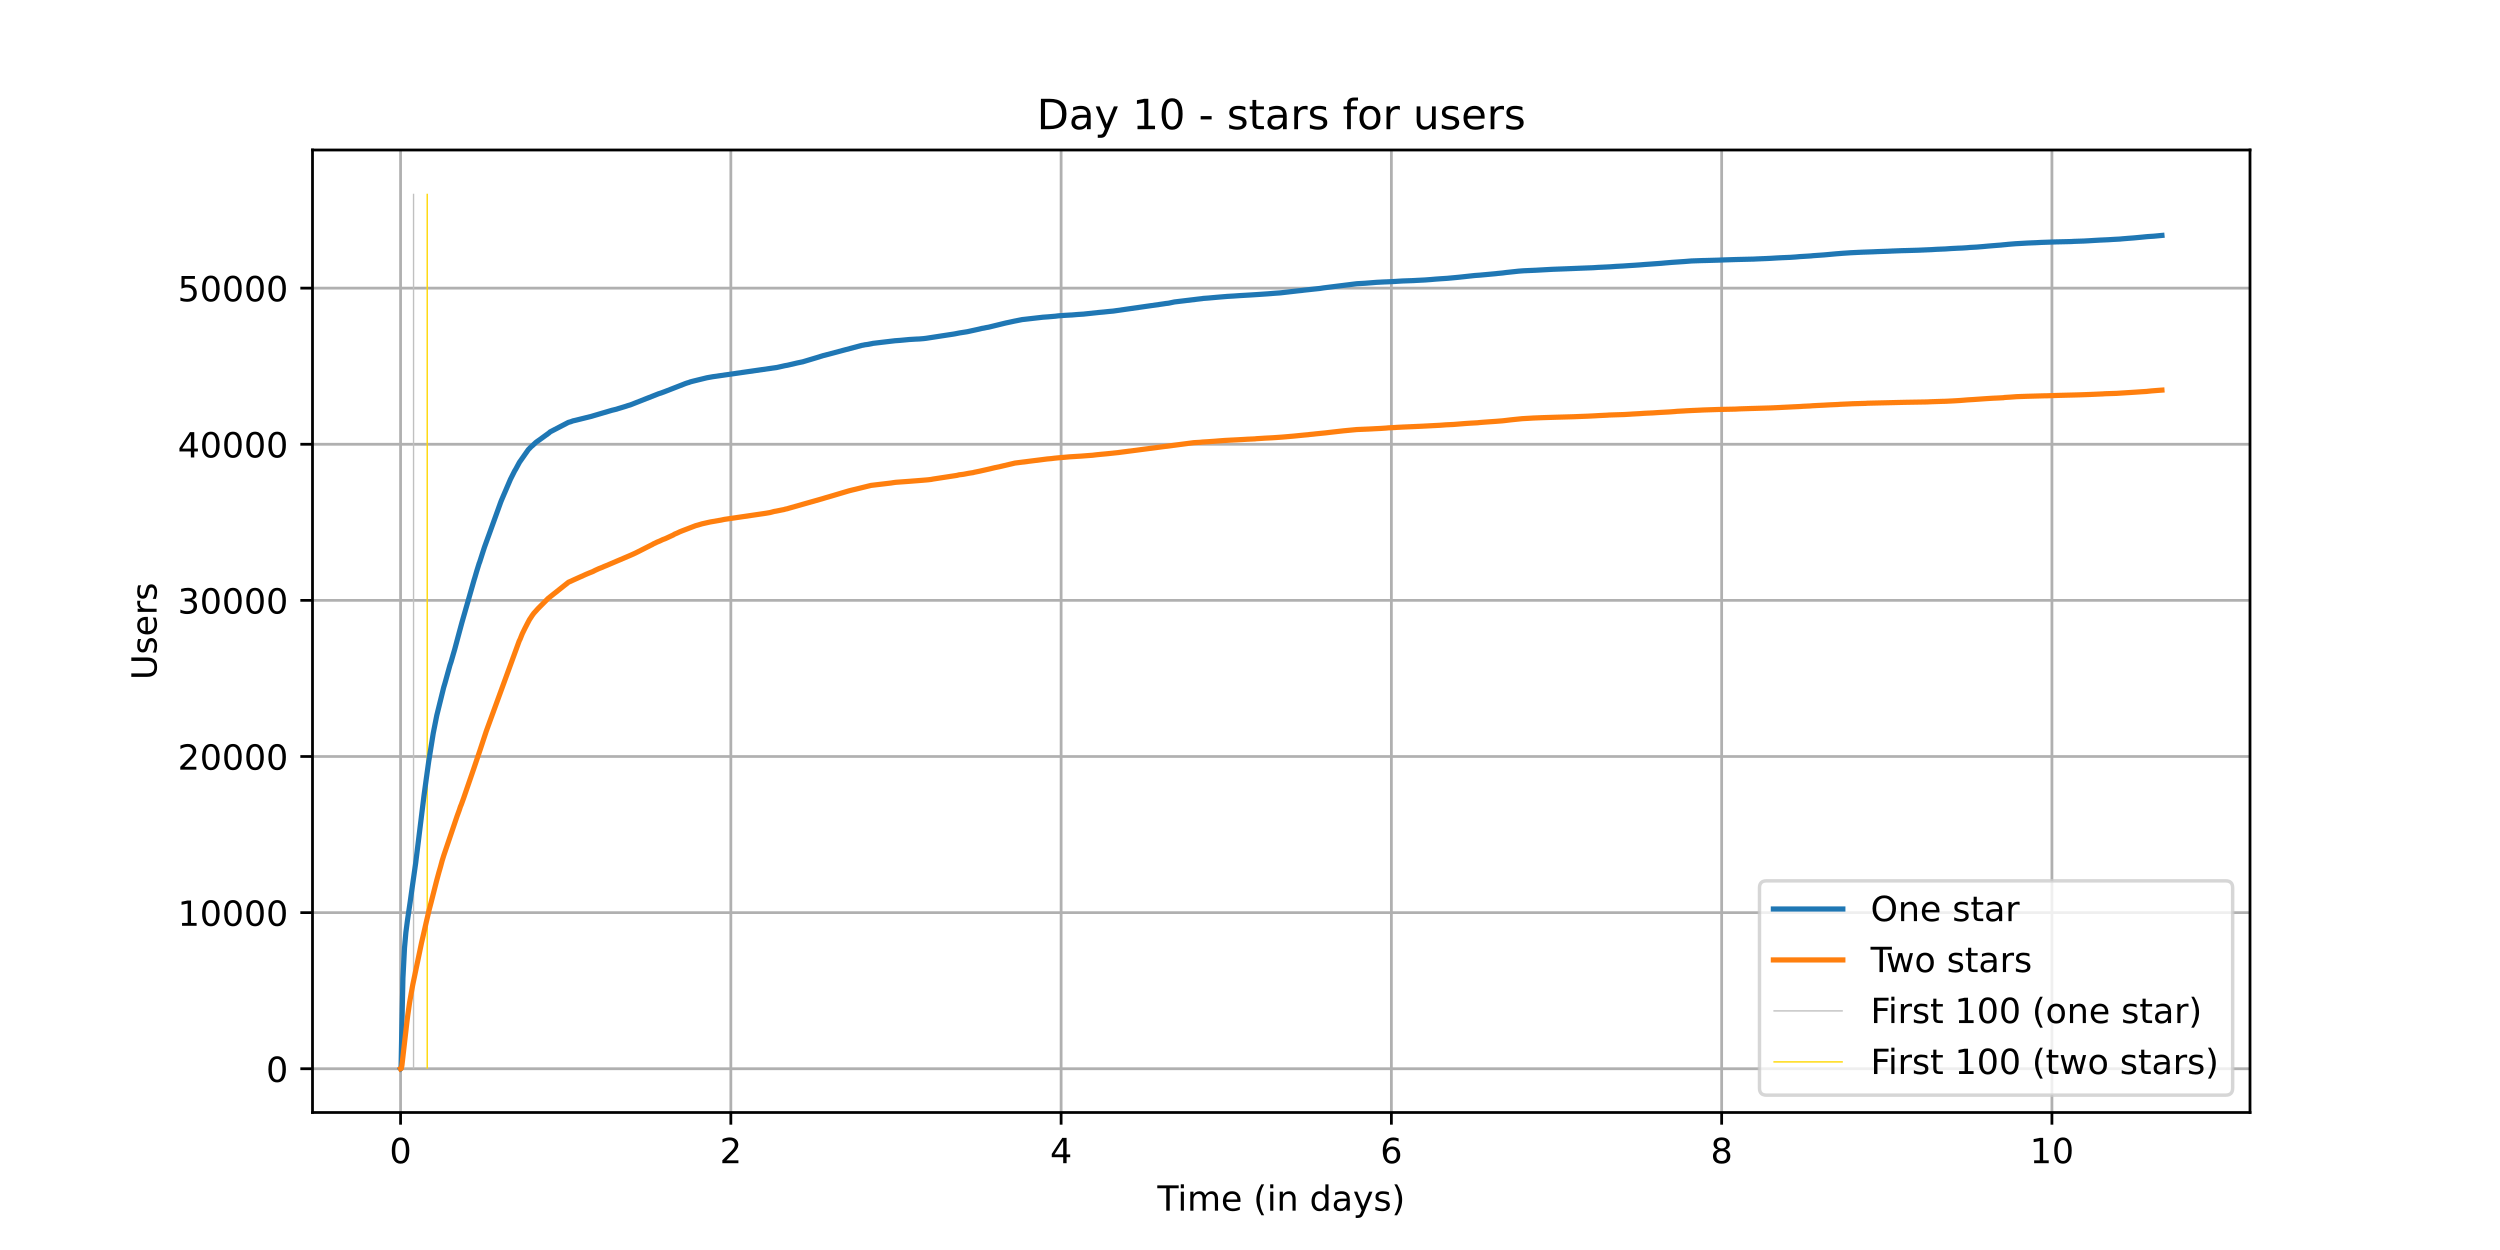 <?xml version="1.0" encoding="utf-8" standalone="no"?>
<!DOCTYPE svg PUBLIC "-//W3C//DTD SVG 1.1//EN"
  "http://www.w3.org/Graphics/SVG/1.1/DTD/svg11.dtd">
<!-- Created with matplotlib (https://matplotlib.org/) -->
<svg height="360pt" version="1.1" viewBox="0 0 720 360" width="720pt" xmlns="http://www.w3.org/2000/svg" xmlns:xlink="http://www.w3.org/1999/xlink">
 <defs>
  <style type="text/css">*{stroke-linecap:butt;stroke-linejoin:round;}</style>
 </defs>
 <g id="figure_1">
  <g id="patch_1">
   <path d="M 0 360 
L 720 360 
L 720 0 
L 0 0 
z
" style="fill:#ffffff;"/>
  </g>
  <g id="axes_1">
   <g id="patch_2">
    <path d="M 90 320.4 
L 648 320.4 
L 648 43.2 
L 90 43.2 
z
" style="fill:#ffffff;"/>
   </g>
   <g id="matplotlib.axis_1">
    <g id="xtick_1">
     <g id="line2d_1">
      <path clip-path="url(#p856d081a87)" d="M 115.364 320.4 
L 115.364 43.2 
" style="fill:none;stroke:#b0b0b0;stroke-linecap:square;stroke-width:0.8;"/>
     </g>
     <g id="line2d_2">
      <defs>
       <path d="M 0 0 
L 0 3.5 
" id="m1fbb5d0735" style="stroke:#000000;stroke-width:0.8;"/>
      </defs>
      <g>
       <use style="stroke:#000000;stroke-width:0.8;" x="115.364" xlink:href="#m1fbb5d0735" y="320.4"/>
      </g>
     </g>
     <g id="text_1">
      <!-- 0 -->
      <g transform="translate(112.182 334.998)scale(0.1 -0.1)">
       <defs>
        <path d="M 31.781 66.406 
Q 24.172 66.406 20.328 58.906 
Q 16.5 51.422 16.5 36.375 
Q 16.5 21.391 20.328 13.891 
Q 24.172 6.391 31.781 6.391 
Q 39.453 6.391 43.281 13.891 
Q 47.125 21.391 47.125 36.375 
Q 47.125 51.422 43.281 58.906 
Q 39.453 66.406 31.781 66.406 
z
M 31.781 74.219 
Q 44.047 74.219 50.516 64.516 
Q 56.984 54.828 56.984 36.375 
Q 56.984 17.969 50.516 8.266 
Q 44.047 -1.422 31.781 -1.422 
Q 19.531 -1.422 13.062 8.266 
Q 6.594 17.969 6.594 36.375 
Q 6.594 54.828 13.062 64.516 
Q 19.531 74.219 31.781 74.219 
z
" id="DejaVuSans-48"/>
       </defs>
       <use xlink:href="#DejaVuSans-48"/>
      </g>
     </g>
    </g>
    <g id="xtick_2">
     <g id="line2d_3">
      <path clip-path="url(#p856d081a87)" d="M 210.482 320.4 
L 210.482 43.2 
" style="fill:none;stroke:#b0b0b0;stroke-linecap:square;stroke-width:0.8;"/>
     </g>
     <g id="line2d_4">
      <g>
       <use style="stroke:#000000;stroke-width:0.8;" x="210.482" xlink:href="#m1fbb5d0735" y="320.4"/>
      </g>
     </g>
     <g id="text_2">
      <!-- 2 -->
      <g transform="translate(207.3 334.998)scale(0.1 -0.1)">
       <defs>
        <path d="M 19.188 8.297 
L 53.609 8.297 
L 53.609 0 
L 7.328 0 
L 7.328 8.297 
Q 12.938 14.109 22.625 23.891 
Q 32.328 33.688 34.812 36.531 
Q 39.547 41.844 41.422 45.531 
Q 43.312 49.219 43.312 52.781 
Q 43.312 58.594 39.234 62.25 
Q 35.156 65.922 28.609 65.922 
Q 23.969 65.922 18.812 64.312 
Q 13.672 62.703 7.812 59.422 
L 7.812 69.391 
Q 13.766 71.781 18.938 73 
Q 24.125 74.219 28.422 74.219 
Q 39.75 74.219 46.484 68.547 
Q 53.219 62.891 53.219 53.422 
Q 53.219 48.922 51.531 44.891 
Q 49.859 40.875 45.406 35.406 
Q 44.188 33.984 37.641 27.219 
Q 31.109 20.453 19.188 8.297 
z
" id="DejaVuSans-50"/>
       </defs>
       <use xlink:href="#DejaVuSans-50"/>
      </g>
     </g>
    </g>
    <g id="xtick_3">
     <g id="line2d_5">
      <path clip-path="url(#p856d081a87)" d="M 305.6 320.4 
L 305.6 43.2 
" style="fill:none;stroke:#b0b0b0;stroke-linecap:square;stroke-width:0.8;"/>
     </g>
     <g id="line2d_6">
      <g>
       <use style="stroke:#000000;stroke-width:0.8;" x="305.6" xlink:href="#m1fbb5d0735" y="320.4"/>
      </g>
     </g>
     <g id="text_3">
      <!-- 4 -->
      <g transform="translate(302.419 334.998)scale(0.1 -0.1)">
       <defs>
        <path d="M 37.797 64.312 
L 12.891 25.391 
L 37.797 25.391 
z
M 35.203 72.906 
L 47.609 72.906 
L 47.609 25.391 
L 58.016 25.391 
L 58.016 17.188 
L 47.609 17.188 
L 47.609 0 
L 37.797 0 
L 37.797 17.188 
L 4.891 17.188 
L 4.891 26.703 
z
" id="DejaVuSans-52"/>
       </defs>
       <use xlink:href="#DejaVuSans-52"/>
      </g>
     </g>
    </g>
    <g id="xtick_4">
     <g id="line2d_7">
      <path clip-path="url(#p856d081a87)" d="M 400.718 320.4 
L 400.718 43.2 
" style="fill:none;stroke:#b0b0b0;stroke-linecap:square;stroke-width:0.8;"/>
     </g>
     <g id="line2d_8">
      <g>
       <use style="stroke:#000000;stroke-width:0.8;" x="400.718" xlink:href="#m1fbb5d0735" y="320.4"/>
      </g>
     </g>
     <g id="text_4">
      <!-- 6 -->
      <g transform="translate(397.537 334.998)scale(0.1 -0.1)">
       <defs>
        <path d="M 33.016 40.375 
Q 26.375 40.375 22.484 35.828 
Q 18.609 31.297 18.609 23.391 
Q 18.609 15.531 22.484 10.953 
Q 26.375 6.391 33.016 6.391 
Q 39.656 6.391 43.531 10.953 
Q 47.406 15.531 47.406 23.391 
Q 47.406 31.297 43.531 35.828 
Q 39.656 40.375 33.016 40.375 
z
M 52.594 71.297 
L 52.594 62.312 
Q 48.875 64.062 45.094 64.984 
Q 41.312 65.922 37.594 65.922 
Q 27.828 65.922 22.672 59.328 
Q 17.531 52.734 16.797 39.406 
Q 19.672 43.656 24.016 45.922 
Q 28.375 48.188 33.594 48.188 
Q 44.578 48.188 50.953 41.516 
Q 57.328 34.859 57.328 23.391 
Q 57.328 12.156 50.688 5.359 
Q 44.047 -1.422 33.016 -1.422 
Q 20.359 -1.422 13.672 8.266 
Q 6.984 17.969 6.984 36.375 
Q 6.984 53.656 15.188 63.938 
Q 23.391 74.219 37.203 74.219 
Q 40.922 74.219 44.703 73.484 
Q 48.484 72.75 52.594 71.297 
z
" id="DejaVuSans-54"/>
       </defs>
       <use xlink:href="#DejaVuSans-54"/>
      </g>
     </g>
    </g>
    <g id="xtick_5">
     <g id="line2d_9">
      <path clip-path="url(#p856d081a87)" d="M 495.836 320.4 
L 495.836 43.2 
" style="fill:none;stroke:#b0b0b0;stroke-linecap:square;stroke-width:0.8;"/>
     </g>
     <g id="line2d_10">
      <g>
       <use style="stroke:#000000;stroke-width:0.8;" x="495.836" xlink:href="#m1fbb5d0735" y="320.4"/>
      </g>
     </g>
     <g id="text_5">
      <!-- 8 -->
      <g transform="translate(492.655 334.998)scale(0.1 -0.1)">
       <defs>
        <path d="M 31.781 34.625 
Q 24.75 34.625 20.719 30.859 
Q 16.703 27.094 16.703 20.516 
Q 16.703 13.922 20.719 10.156 
Q 24.75 6.391 31.781 6.391 
Q 38.812 6.391 42.859 10.172 
Q 46.922 13.969 46.922 20.516 
Q 46.922 27.094 42.891 30.859 
Q 38.875 34.625 31.781 34.625 
z
M 21.922 38.812 
Q 15.578 40.375 12.031 44.719 
Q 8.5 49.078 8.5 55.328 
Q 8.5 64.062 14.719 69.141 
Q 20.953 74.219 31.781 74.219 
Q 42.672 74.219 48.875 69.141 
Q 55.078 64.062 55.078 55.328 
Q 55.078 49.078 51.531 44.719 
Q 48 40.375 41.703 38.812 
Q 48.828 37.156 52.797 32.312 
Q 56.781 27.484 56.781 20.516 
Q 56.781 9.906 50.312 4.234 
Q 43.844 -1.422 31.781 -1.422 
Q 19.734 -1.422 13.25 4.234 
Q 6.781 9.906 6.781 20.516 
Q 6.781 27.484 10.781 32.312 
Q 14.797 37.156 21.922 38.812 
z
M 18.312 54.391 
Q 18.312 48.734 21.844 45.562 
Q 25.391 42.391 31.781 42.391 
Q 38.141 42.391 41.719 45.562 
Q 45.312 48.734 45.312 54.391 
Q 45.312 60.062 41.719 63.234 
Q 38.141 66.406 31.781 66.406 
Q 25.391 66.406 21.844 63.234 
Q 18.312 60.062 18.312 54.391 
z
" id="DejaVuSans-56"/>
       </defs>
       <use xlink:href="#DejaVuSans-56"/>
      </g>
     </g>
    </g>
    <g id="xtick_6">
     <g id="line2d_11">
      <path clip-path="url(#p856d081a87)" d="M 590.954 320.4 
L 590.954 43.2 
" style="fill:none;stroke:#b0b0b0;stroke-linecap:square;stroke-width:0.8;"/>
     </g>
     <g id="line2d_12">
      <g>
       <use style="stroke:#000000;stroke-width:0.8;" x="590.954" xlink:href="#m1fbb5d0735" y="320.4"/>
      </g>
     </g>
     <g id="text_6">
      <!-- 10 -->
      <g transform="translate(584.592 334.998)scale(0.1 -0.1)">
       <defs>
        <path d="M 12.406 8.297 
L 28.516 8.297 
L 28.516 63.922 
L 10.984 60.406 
L 10.984 69.391 
L 28.422 72.906 
L 38.281 72.906 
L 38.281 8.297 
L 54.391 8.297 
L 54.391 0 
L 12.406 0 
z
" id="DejaVuSans-49"/>
       </defs>
       <use xlink:href="#DejaVuSans-49"/>
       <use x="63.623" xlink:href="#DejaVuSans-48"/>
      </g>
     </g>
    </g>
    <g id="text_7">
     <!-- Time (in days) -->
     <g transform="translate(333.327 348.677)scale(0.1 -0.1)">
      <defs>
       <path d="M -0.297 72.906 
L 61.375 72.906 
L 61.375 64.594 
L 35.5 64.594 
L 35.5 0 
L 25.594 0 
L 25.594 64.594 
L -0.297 64.594 
z
" id="DejaVuSans-84"/>
       <path d="M 9.422 54.688 
L 18.406 54.688 
L 18.406 0 
L 9.422 0 
z
M 9.422 75.984 
L 18.406 75.984 
L 18.406 64.594 
L 9.422 64.594 
z
" id="DejaVuSans-105"/>
       <path d="M 52 44.188 
Q 55.375 50.25 60.062 53.125 
Q 64.75 56 71.094 56 
Q 79.641 56 84.281 50.016 
Q 88.922 44.047 88.922 33.016 
L 88.922 0 
L 79.891 0 
L 79.891 32.719 
Q 79.891 40.578 77.094 44.375 
Q 74.312 48.188 68.609 48.188 
Q 61.625 48.188 57.562 43.547 
Q 53.516 38.922 53.516 30.906 
L 53.516 0 
L 44.484 0 
L 44.484 32.719 
Q 44.484 40.625 41.703 44.406 
Q 38.922 48.188 33.109 48.188 
Q 26.219 48.188 22.156 43.531 
Q 18.109 38.875 18.109 30.906 
L 18.109 0 
L 9.078 0 
L 9.078 54.688 
L 18.109 54.688 
L 18.109 46.188 
Q 21.188 51.219 25.484 53.609 
Q 29.781 56 35.688 56 
Q 41.656 56 45.828 52.969 
Q 50 49.953 52 44.188 
z
" id="DejaVuSans-109"/>
       <path d="M 56.203 29.594 
L 56.203 25.203 
L 14.891 25.203 
Q 15.484 15.922 20.484 11.062 
Q 25.484 6.203 34.422 6.203 
Q 39.594 6.203 44.453 7.469 
Q 49.312 8.734 54.109 11.281 
L 54.109 2.781 
Q 49.266 0.734 44.188 -0.344 
Q 39.109 -1.422 33.891 -1.422 
Q 20.797 -1.422 13.156 6.188 
Q 5.516 13.812 5.516 26.812 
Q 5.516 40.234 12.766 48.109 
Q 20.016 56 32.328 56 
Q 43.359 56 49.781 48.891 
Q 56.203 41.797 56.203 29.594 
z
M 47.219 32.234 
Q 47.125 39.594 43.094 43.984 
Q 39.062 48.391 32.422 48.391 
Q 24.906 48.391 20.391 44.141 
Q 15.875 39.891 15.188 32.172 
z
" id="DejaVuSans-101"/>
       <path id="DejaVuSans-32"/>
       <path d="M 31 75.875 
Q 24.469 64.656 21.281 53.656 
Q 18.109 42.672 18.109 31.391 
Q 18.109 20.125 21.312 9.062 
Q 24.516 -2 31 -13.188 
L 23.188 -13.188 
Q 15.875 -1.703 12.234 9.375 
Q 8.594 20.453 8.594 31.391 
Q 8.594 42.281 12.203 53.312 
Q 15.828 64.359 23.188 75.875 
z
" id="DejaVuSans-40"/>
       <path d="M 54.891 33.016 
L 54.891 0 
L 45.906 0 
L 45.906 32.719 
Q 45.906 40.484 42.875 44.328 
Q 39.844 48.188 33.797 48.188 
Q 26.516 48.188 22.312 43.547 
Q 18.109 38.922 18.109 30.906 
L 18.109 0 
L 9.078 0 
L 9.078 54.688 
L 18.109 54.688 
L 18.109 46.188 
Q 21.344 51.125 25.703 53.562 
Q 30.078 56 35.797 56 
Q 45.219 56 50.047 50.172 
Q 54.891 44.344 54.891 33.016 
z
" id="DejaVuSans-110"/>
       <path d="M 45.406 46.391 
L 45.406 75.984 
L 54.391 75.984 
L 54.391 0 
L 45.406 0 
L 45.406 8.203 
Q 42.578 3.328 38.25 0.953 
Q 33.938 -1.422 27.875 -1.422 
Q 17.969 -1.422 11.734 6.484 
Q 5.516 14.406 5.516 27.297 
Q 5.516 40.188 11.734 48.094 
Q 17.969 56 27.875 56 
Q 33.938 56 38.25 53.625 
Q 42.578 51.266 45.406 46.391 
z
M 14.797 27.297 
Q 14.797 17.391 18.875 11.75 
Q 22.953 6.109 30.078 6.109 
Q 37.203 6.109 41.297 11.75 
Q 45.406 17.391 45.406 27.297 
Q 45.406 37.203 41.297 42.844 
Q 37.203 48.484 30.078 48.484 
Q 22.953 48.484 18.875 42.844 
Q 14.797 37.203 14.797 27.297 
z
" id="DejaVuSans-100"/>
       <path d="M 34.281 27.484 
Q 23.391 27.484 19.188 25 
Q 14.984 22.516 14.984 16.5 
Q 14.984 11.719 18.141 8.906 
Q 21.297 6.109 26.703 6.109 
Q 34.188 6.109 38.703 11.406 
Q 43.219 16.703 43.219 25.484 
L 43.219 27.484 
z
M 52.203 31.203 
L 52.203 0 
L 43.219 0 
L 43.219 8.297 
Q 40.141 3.328 35.547 0.953 
Q 30.953 -1.422 24.312 -1.422 
Q 15.922 -1.422 10.953 3.297 
Q 6 8.016 6 15.922 
Q 6 25.141 12.172 29.828 
Q 18.359 34.516 30.609 34.516 
L 43.219 34.516 
L 43.219 35.406 
Q 43.219 41.609 39.141 45 
Q 35.062 48.391 27.688 48.391 
Q 23 48.391 18.547 47.266 
Q 14.109 46.141 10.016 43.891 
L 10.016 52.203 
Q 14.938 54.109 19.578 55.047 
Q 24.219 56 28.609 56 
Q 40.484 56 46.344 49.844 
Q 52.203 43.703 52.203 31.203 
z
" id="DejaVuSans-97"/>
       <path d="M 32.172 -5.078 
Q 28.375 -14.844 24.75 -17.812 
Q 21.141 -20.797 15.094 -20.797 
L 7.906 -20.797 
L 7.906 -13.281 
L 13.188 -13.281 
Q 16.891 -13.281 18.938 -11.516 
Q 21 -9.766 23.484 -3.219 
L 25.094 0.875 
L 2.984 54.688 
L 12.5 54.688 
L 29.594 11.922 
L 46.688 54.688 
L 56.203 54.688 
z
" id="DejaVuSans-121"/>
       <path d="M 44.281 53.078 
L 44.281 44.578 
Q 40.484 46.531 36.375 47.5 
Q 32.281 48.484 27.875 48.484 
Q 21.188 48.484 17.844 46.438 
Q 14.5 44.391 14.5 40.281 
Q 14.5 37.156 16.891 35.375 
Q 19.281 33.594 26.516 31.984 
L 29.594 31.297 
Q 39.156 29.25 43.188 25.516 
Q 47.219 21.781 47.219 15.094 
Q 47.219 7.469 41.188 3.016 
Q 35.156 -1.422 24.609 -1.422 
Q 20.219 -1.422 15.453 -0.562 
Q 10.688 0.297 5.422 2 
L 5.422 11.281 
Q 10.406 8.688 15.234 7.391 
Q 20.062 6.109 24.812 6.109 
Q 31.156 6.109 34.562 8.281 
Q 37.984 10.453 37.984 14.406 
Q 37.984 18.062 35.516 20.016 
Q 33.062 21.969 24.703 23.781 
L 21.578 24.516 
Q 13.234 26.266 9.516 29.906 
Q 5.812 33.547 5.812 39.891 
Q 5.812 47.609 11.281 51.797 
Q 16.75 56 26.812 56 
Q 31.781 56 36.172 55.266 
Q 40.578 54.547 44.281 53.078 
z
" id="DejaVuSans-115"/>
       <path d="M 8.016 75.875 
L 15.828 75.875 
Q 23.141 64.359 26.781 53.312 
Q 30.422 42.281 30.422 31.391 
Q 30.422 20.453 26.781 9.375 
Q 23.141 -1.703 15.828 -13.188 
L 8.016 -13.188 
Q 14.5 -2 17.703 9.062 
Q 20.906 20.125 20.906 31.391 
Q 20.906 42.672 17.703 53.656 
Q 14.5 64.656 8.016 75.875 
z
" id="DejaVuSans-41"/>
      </defs>
      <use xlink:href="#DejaVuSans-84"/>
      <use x="57.959" xlink:href="#DejaVuSans-105"/>
      <use x="85.742" xlink:href="#DejaVuSans-109"/>
      <use x="183.154" xlink:href="#DejaVuSans-101"/>
      <use x="244.678" xlink:href="#DejaVuSans-32"/>
      <use x="276.465" xlink:href="#DejaVuSans-40"/>
      <use x="315.479" xlink:href="#DejaVuSans-105"/>
      <use x="343.262" xlink:href="#DejaVuSans-110"/>
      <use x="406.641" xlink:href="#DejaVuSans-32"/>
      <use x="438.428" xlink:href="#DejaVuSans-100"/>
      <use x="501.904" xlink:href="#DejaVuSans-97"/>
      <use x="563.184" xlink:href="#DejaVuSans-121"/>
      <use x="622.363" xlink:href="#DejaVuSans-115"/>
      <use x="674.463" xlink:href="#DejaVuSans-41"/>
     </g>
    </g>
   </g>
   <g id="matplotlib.axis_2">
    <g id="ytick_1">
     <g id="line2d_13">
      <path clip-path="url(#p856d081a87)" d="M 90 307.8 
L 648 307.8 
" style="fill:none;stroke:#b0b0b0;stroke-linecap:square;stroke-width:0.8;"/>
     </g>
     <g id="line2d_14">
      <defs>
       <path d="M 0 0 
L -3.5 0 
" id="m656b3d22a4" style="stroke:#000000;stroke-width:0.8;"/>
      </defs>
      <g>
       <use style="stroke:#000000;stroke-width:0.8;" x="90" xlink:href="#m656b3d22a4" y="307.8"/>
      </g>
     </g>
     <g id="text_8">
      <!-- 0 -->
      <g transform="translate(76.638 311.599)scale(0.1 -0.1)">
       <use xlink:href="#DejaVuSans-48"/>
      </g>
     </g>
    </g>
    <g id="ytick_2">
     <g id="line2d_15">
      <path clip-path="url(#p856d081a87)" d="M 90 262.836 
L 648 262.836 
" style="fill:none;stroke:#b0b0b0;stroke-linecap:square;stroke-width:0.8;"/>
     </g>
     <g id="line2d_16">
      <g>
       <use style="stroke:#000000;stroke-width:0.8;" x="90" xlink:href="#m656b3d22a4" y="262.836"/>
      </g>
     </g>
     <g id="text_9">
      <!-- 10000 -->
      <g transform="translate(51.188 266.635)scale(0.1 -0.1)">
       <use xlink:href="#DejaVuSans-49"/>
       <use x="63.623" xlink:href="#DejaVuSans-48"/>
       <use x="127.246" xlink:href="#DejaVuSans-48"/>
       <use x="190.869" xlink:href="#DejaVuSans-48"/>
       <use x="254.492" xlink:href="#DejaVuSans-48"/>
      </g>
     </g>
    </g>
    <g id="ytick_3">
     <g id="line2d_17">
      <path clip-path="url(#p856d081a87)" d="M 90 217.872 
L 648 217.872 
" style="fill:none;stroke:#b0b0b0;stroke-linecap:square;stroke-width:0.8;"/>
     </g>
     <g id="line2d_18">
      <g>
       <use style="stroke:#000000;stroke-width:0.8;" x="90" xlink:href="#m656b3d22a4" y="217.872"/>
      </g>
     </g>
     <g id="text_10">
      <!-- 20000 -->
      <g transform="translate(51.188 221.671)scale(0.1 -0.1)">
       <use xlink:href="#DejaVuSans-50"/>
       <use x="63.623" xlink:href="#DejaVuSans-48"/>
       <use x="127.246" xlink:href="#DejaVuSans-48"/>
       <use x="190.869" xlink:href="#DejaVuSans-48"/>
       <use x="254.492" xlink:href="#DejaVuSans-48"/>
      </g>
     </g>
    </g>
    <g id="ytick_4">
     <g id="line2d_19">
      <path clip-path="url(#p856d081a87)" d="M 90 172.908 
L 648 172.908 
" style="fill:none;stroke:#b0b0b0;stroke-linecap:square;stroke-width:0.8;"/>
     </g>
     <g id="line2d_20">
      <g>
       <use style="stroke:#000000;stroke-width:0.8;" x="90" xlink:href="#m656b3d22a4" y="172.908"/>
      </g>
     </g>
     <g id="text_11">
      <!-- 30000 -->
      <g transform="translate(51.188 176.707)scale(0.1 -0.1)">
       <defs>
        <path d="M 40.578 39.312 
Q 47.656 37.797 51.625 33 
Q 55.609 28.219 55.609 21.188 
Q 55.609 10.406 48.188 4.484 
Q 40.766 -1.422 27.094 -1.422 
Q 22.516 -1.422 17.656 -0.516 
Q 12.797 0.391 7.625 2.203 
L 7.625 11.719 
Q 11.719 9.328 16.594 8.109 
Q 21.484 6.891 26.812 6.891 
Q 36.078 6.891 40.938 10.547 
Q 45.797 14.203 45.797 21.188 
Q 45.797 27.641 41.281 31.266 
Q 36.766 34.906 28.719 34.906 
L 20.219 34.906 
L 20.219 43.016 
L 29.109 43.016 
Q 36.375 43.016 40.234 45.922 
Q 44.094 48.828 44.094 54.297 
Q 44.094 59.906 40.109 62.906 
Q 36.141 65.922 28.719 65.922 
Q 24.656 65.922 20.016 65.031 
Q 15.375 64.156 9.812 62.312 
L 9.812 71.094 
Q 15.438 72.656 20.344 73.438 
Q 25.25 74.219 29.594 74.219 
Q 40.828 74.219 47.359 69.109 
Q 53.906 64.016 53.906 55.328 
Q 53.906 49.266 50.438 45.094 
Q 46.969 40.922 40.578 39.312 
z
" id="DejaVuSans-51"/>
       </defs>
       <use xlink:href="#DejaVuSans-51"/>
       <use x="63.623" xlink:href="#DejaVuSans-48"/>
       <use x="127.246" xlink:href="#DejaVuSans-48"/>
       <use x="190.869" xlink:href="#DejaVuSans-48"/>
       <use x="254.492" xlink:href="#DejaVuSans-48"/>
      </g>
     </g>
    </g>
    <g id="ytick_5">
     <g id="line2d_21">
      <path clip-path="url(#p856d081a87)" d="M 90 127.944 
L 648 127.944 
" style="fill:none;stroke:#b0b0b0;stroke-linecap:square;stroke-width:0.8;"/>
     </g>
     <g id="line2d_22">
      <g>
       <use style="stroke:#000000;stroke-width:0.8;" x="90" xlink:href="#m656b3d22a4" y="127.944"/>
      </g>
     </g>
     <g id="text_12">
      <!-- 40000 -->
      <g transform="translate(51.188 131.743)scale(0.1 -0.1)">
       <use xlink:href="#DejaVuSans-52"/>
       <use x="63.623" xlink:href="#DejaVuSans-48"/>
       <use x="127.246" xlink:href="#DejaVuSans-48"/>
       <use x="190.869" xlink:href="#DejaVuSans-48"/>
       <use x="254.492" xlink:href="#DejaVuSans-48"/>
      </g>
     </g>
    </g>
    <g id="ytick_6">
     <g id="line2d_23">
      <path clip-path="url(#p856d081a87)" d="M 90 82.98 
L 648 82.98 
" style="fill:none;stroke:#b0b0b0;stroke-linecap:square;stroke-width:0.8;"/>
     </g>
     <g id="line2d_24">
      <g>
       <use style="stroke:#000000;stroke-width:0.8;" x="90" xlink:href="#m656b3d22a4" y="82.98"/>
      </g>
     </g>
     <g id="text_13">
      <!-- 50000 -->
      <g transform="translate(51.188 86.779)scale(0.1 -0.1)">
       <defs>
        <path d="M 10.797 72.906 
L 49.516 72.906 
L 49.516 64.594 
L 19.828 64.594 
L 19.828 46.734 
Q 21.969 47.469 24.109 47.828 
Q 26.266 48.188 28.422 48.188 
Q 40.625 48.188 47.75 41.5 
Q 54.891 34.812 54.891 23.391 
Q 54.891 11.625 47.562 5.094 
Q 40.234 -1.422 26.906 -1.422 
Q 22.312 -1.422 17.547 -0.641 
Q 12.797 0.141 7.719 1.703 
L 7.719 11.625 
Q 12.109 9.234 16.797 8.062 
Q 21.484 6.891 26.703 6.891 
Q 35.156 6.891 40.078 11.328 
Q 45.016 15.766 45.016 23.391 
Q 45.016 31 40.078 35.438 
Q 35.156 39.891 26.703 39.891 
Q 22.75 39.891 18.812 39.016 
Q 14.891 38.141 10.797 36.281 
z
" id="DejaVuSans-53"/>
       </defs>
       <use xlink:href="#DejaVuSans-53"/>
       <use x="63.623" xlink:href="#DejaVuSans-48"/>
       <use x="127.246" xlink:href="#DejaVuSans-48"/>
       <use x="190.869" xlink:href="#DejaVuSans-48"/>
       <use x="254.492" xlink:href="#DejaVuSans-48"/>
      </g>
     </g>
    </g>
    <g id="text_14">
     <!-- Users -->
     <g transform="translate(45.108 195.801)rotate(-90)scale(0.1 -0.1)">
      <defs>
       <path d="M 8.688 72.906 
L 18.609 72.906 
L 18.609 28.609 
Q 18.609 16.891 22.844 11.734 
Q 27.094 6.594 36.625 6.594 
Q 46.094 6.594 50.344 11.734 
Q 54.594 16.891 54.594 28.609 
L 54.594 72.906 
L 64.5 72.906 
L 64.5 27.391 
Q 64.5 13.141 57.438 5.859 
Q 50.391 -1.422 36.625 -1.422 
Q 22.797 -1.422 15.734 5.859 
Q 8.688 13.141 8.688 27.391 
z
" id="DejaVuSans-85"/>
       <path d="M 41.109 46.297 
Q 39.594 47.172 37.812 47.578 
Q 36.031 48 33.891 48 
Q 26.266 48 22.188 43.047 
Q 18.109 38.094 18.109 28.812 
L 18.109 0 
L 9.078 0 
L 9.078 54.688 
L 18.109 54.688 
L 18.109 46.188 
Q 20.953 51.172 25.484 53.578 
Q 30.031 56 36.531 56 
Q 37.453 56 38.578 55.875 
Q 39.703 55.766 41.062 55.516 
z
" id="DejaVuSans-114"/>
      </defs>
      <use xlink:href="#DejaVuSans-85"/>
      <use x="73.193" xlink:href="#DejaVuSans-115"/>
      <use x="125.293" xlink:href="#DejaVuSans-101"/>
      <use x="186.816" xlink:href="#DejaVuSans-114"/>
      <use x="227.93" xlink:href="#DejaVuSans-115"/>
     </g>
    </g>
   </g>
   <g id="LineCollection_1">
    <path clip-path="url(#p856d081a87)" d="M 119.102 307.8 
L 119.102 55.8 
" style="fill:none;stroke:#c0c0c0;stroke-width:0.4;"/>
   </g>
   <g id="LineCollection_2">
    <path clip-path="url(#p856d081a87)" d="M 123.039 307.8 
L 123.039 55.8 
" style="fill:none;stroke:#ffd700;stroke-width:0.4;"/>
   </g>
   <g id="line2d_25">
    <path clip-path="url(#p856d081a87)" d="M 115.364 307.8 
L 115.454 307.71 
L 115.519 306.775 
L 115.683 298.236 
L 116.043 281.716 
L 116.503 272.953 
L 116.895 268.528 
L 117.354 265.021 
L 118.139 259.697 
L 118.663 255.934 
L 119.713 248.573 
L 122.107 229.18 
L 122.731 224.563 
L 123.456 219.365 
L 124.773 211.186 
L 125.788 206.06 
L 127.785 197.962 
L 128.145 196.761 
L 129.585 191.568 
L 129.913 190.597 
L 130.6 188.214 
L 130.928 187.108 
L 131.189 186.132 
L 132.171 182.467 
L 133.023 179.315 
L 136.563 166.95 
L 136.759 166.33 
L 137.283 164.536 
L 138.003 162.22 
L 138.134 161.91 
L 138.953 159.347 
L 139.543 157.535 
L 140.197 155.714 
L 140.852 153.92 
L 144.258 144.486 
L 144.52 143.848 
L 147.009 138.034 
L 148.222 135.624 
L 148.517 135.147 
L 149.597 133.151 
L 152.153 129.5 
L 152.546 129.099 
L 152.972 128.65 
L 153.398 128.295 
L 154.348 127.404 
L 154.675 127.162 
L 155.232 126.77 
L 158.114 124.684 
L 158.441 124.383 
L 163.68 121.653 
L 164.4 121.447 
L 165.054 121.199 
L 165.546 121.096 
L 170.324 119.909 
L 170.914 119.729 
L 171.405 119.585 
L 176.249 118.16 
L 176.642 118.065 
L 177.565 117.84 
L 177.958 117.706 
L 178.383 117.58 
L 178.711 117.481 
L 179.759 117.162 
L 180.283 117 
L 180.806 116.82 
L 181.068 116.743 
L 181.526 116.613 
L 189.709 113.389 
L 190.363 113.187 
L 191.509 112.76 
L 192.262 112.467 
L 196.78 110.705 
L 197.14 110.561 
L 197.468 110.435 
L 198.057 110.237 
L 198.417 110.147 
L 198.713 110.012 
L 199.563 109.783 
L 203.559 108.803 
L 204.148 108.695 
L 205.294 108.492 
L 223.822 105.817 
L 226.081 105.309 
L 226.735 105.201 
L 229.19 104.63 
L 229.648 104.522 
L 231.187 104.203 
L 235.867 102.8 
L 236.391 102.625 
L 236.718 102.535 
L 236.98 102.44 
L 237.438 102.332 
L 248.141 99.482 
L 248.697 99.387 
L 249.057 99.302 
L 249.875 99.198 
L 251.446 98.884 
L 257.763 98.133 
L 259.272 98.025 
L 261.858 97.778 
L 263.658 97.67 
L 264.803 97.62 
L 266.014 97.517 
L 266.734 97.431 
L 273.477 96.388 
L 274.361 96.258 
L 274.983 96.154 
L 276.39 95.876 
L 277.045 95.772 
L 277.961 95.633 
L 278.617 95.525 
L 280.744 95.057 
L 282.053 94.769 
L 282.774 94.585 
L 283.395 94.482 
L 284.017 94.347 
L 284.672 94.239 
L 288.731 93.245 
L 289.778 92.993 
L 290.367 92.872 
L 292.167 92.481 
L 292.724 92.373 
L 294.393 92.036 
L 295.048 91.968 
L 300.35 91.357 
L 301.856 91.249 
L 303.95 91.069 
L 304.769 90.961 
L 306.47 90.835 
L 308.238 90.732 
L 308.697 90.714 
L 309.908 90.61 
L 310.464 90.565 
L 312.068 90.462 
L 312.755 90.385 
L 316.487 89.985 
L 317.697 89.877 
L 318.058 89.841 
L 319.073 89.733 
L 319.433 89.697 
L 320.611 89.59 
L 335.28 87.485 
L 335.607 87.427 
L 336.524 87.323 
L 338.226 86.964 
L 345.462 86.087 
L 346.247 85.997 
L 346.509 85.947 
L 347.983 85.84 
L 350.241 85.637 
L 351.485 85.529 
L 353.482 85.363 
L 355.315 85.255 
L 356.985 85.138 
L 358.855 85.03 
L 360.265 84.945 
L 361.968 84.837 
L 363.572 84.729 
L 365.143 84.621 
L 367.14 84.459 
L 368.711 84.351 
L 373.98 83.744 
L 374.995 83.641 
L 375.421 83.578 
L 379.086 83.182 
L 380.101 83.074 
L 380.527 83.011 
L 381.214 82.903 
L 390.776 81.712 
L 392.674 81.604 
L 393.198 81.572 
L 394.541 81.465 
L 396.472 81.312 
L 398.567 81.204 
L 399.647 81.163 
L 401.84 81.055 
L 402.396 81.015 
L 403.902 80.921 
L 406.946 80.813 
L 408.288 80.741 
L 410.382 80.633 
L 412.183 80.498 
L 413.394 80.39 
L 415.03 80.273 
L 416.634 80.17 
L 416.962 80.143 
L 418.108 80.039 
L 418.73 79.981 
L 419.876 79.873 
L 420.53 79.805 
L 424.72 79.347 
L 426.226 79.239 
L 430.681 78.83 
L 431.368 78.749 
L 432.514 78.641 
L 432.875 78.6 
L 433.66 78.492 
L 437.393 78.092 
L 438.8 77.984 
L 440.012 77.93 
L 442.467 77.822 
L 443.842 77.742 
L 445.773 77.634 
L 447.115 77.562 
L 449.963 77.454 
L 451.043 77.413 
L 453.697 77.305 
L 454.876 77.256 
L 457.659 77.148 
L 458.739 77.108 
L 460.375 77 
L 461.521 76.95 
L 463.714 76.842 
L 465.383 76.721 
L 467.413 76.613 
L 468.984 76.505 
L 470.719 76.397 
L 472.388 76.28 
L 473.697 76.172 
L 475.268 76.064 
L 476.742 75.956 
L 478.412 75.835 
L 479.559 75.727 
L 481.555 75.561 
L 483.161 75.453 
L 483.685 75.417 
L 485.257 75.309 
L 487.155 75.156 
L 490.199 75.048 
L 491.181 75.026 
L 495.01 74.918 
L 496.221 74.864 
L 499.592 74.756 
L 500.607 74.729 
L 504.993 74.621 
L 506.204 74.563 
L 508.823 74.455 
L 510.034 74.396 
L 511.768 74.288 
L 513.045 74.225 
L 515.598 74.117 
L 517.169 74.01 
L 518.347 73.902 
L 519.787 73.816 
L 521.522 73.708 
L 522.209 73.632 
L 523.847 73.519 
L 525.353 73.412 
L 527.678 73.2 
L 528.858 73.092 
L 530.79 72.939 
L 532.427 72.831 
L 532.984 72.791 
L 535.21 72.683 
L 536.389 72.629 
L 539.466 72.521 
L 540.677 72.463 
L 543.753 72.355 
L 544.998 72.296 
L 547.845 72.188 
L 548.827 72.166 
L 552.526 72.058 
L 553.737 72.004 
L 556.225 71.896 
L 557.665 71.806 
L 560.25 71.698 
L 561.919 71.581 
L 564.014 71.474 
L 565.062 71.438 
L 566.601 71.334 
L 567.223 71.271 
L 569.252 71.163 
L 571.347 70.988 
L 572.492 70.88 
L 573.082 70.831 
L 575.012 70.673 
L 576.355 70.57 
L 576.715 70.529 
L 577.795 70.426 
L 578.449 70.358 
L 580.479 70.192 
L 582.442 70.084 
L 583.882 69.999 
L 586.501 69.891 
L 587.81 69.819 
L 590.92 69.711 
L 592 69.671 
L 596.615 69.563 
L 597.171 69.522 
L 600.28 69.414 
L 601.622 69.338 
L 603.39 69.23 
L 604.732 69.153 
L 607.121 69.046 
L 608.561 68.956 
L 610.558 68.848 
L 611.18 68.785 
L 612.489 68.677 
L 613.045 68.632 
L 614.485 68.524 
L 616.973 68.29 
L 617.988 68.187 
L 618.577 68.133 
L 620.279 68.025 
L 622.636 67.8 
L 622.636 67.8 
" style="fill:none;stroke:#1f77b4;stroke-linecap:square;stroke-width:1.5;"/>
   </g>
   <g id="line2d_26">
    <path clip-path="url(#p856d081a87)" d="M 115.364 307.8 
L 115.552 307.715 
L 115.748 306.896 
L 117.19 294.329 
L 117.419 292.521 
L 117.976 288.636 
L 118.86 283.695 
L 121.419 271.442 
L 121.681 270.313 
L 122.173 268.191 
L 122.861 265.152 
L 123.588 262.072 
L 124.147 259.94 
L 125.755 253.623 
L 126.41 251.213 
L 126.868 249.63 
L 127.327 247.921 
L 127.818 246.339 
L 131.648 235.021 
L 132.27 233.317 
L 132.597 232.319 
L 132.859 231.694 
L 133.551 229.783 
L 134.042 228.349 
L 136.399 221.505 
L 137.119 219.365 
L 138.265 215.988 
L 138.757 214.491 
L 140.067 210.525 
L 149.532 184.603 
L 149.794 184.072 
L 150.418 182.517 
L 151.138 181.042 
L 151.891 179.576 
L 152.481 178.461 
L 152.677 178.164 
L 153.07 177.575 
L 153.201 177.355 
L 153.726 176.631 
L 154.97 175.251 
L 157.622 172.58 
L 157.884 172.319 
L 163.745 167.665 
L 164.007 167.557 
L 165.382 166.932 
L 168.819 165.385 
L 169.735 165.003 
L 170.652 164.644 
L 171.372 164.275 
L 171.961 164.001 
L 172.518 163.749 
L 173.5 163.371 
L 173.892 163.182 
L 174.285 163.025 
L 174.547 162.921 
L 181.166 160.102 
L 181.69 159.877 
L 182.967 159.297 
L 183.228 159.167 
L 183.654 158.956 
L 184.832 158.358 
L 187.516 156.995 
L 187.843 156.842 
L 188.17 156.635 
L 188.727 156.384 
L 189.185 156.15 
L 190.036 155.804 
L 190.331 155.66 
L 190.92 155.385 
L 191.575 155.147 
L 193.899 154.072 
L 194.259 153.839 
L 195.012 153.524 
L 195.569 153.259 
L 195.765 153.164 
L 196.584 152.836 
L 200.317 151.402 
L 201.102 151.186 
L 202.183 150.862 
L 204.573 150.322 
L 207.749 149.774 
L 208.142 149.684 
L 208.698 149.572 
L 220.582 147.818 
L 221.727 147.62 
L 222.153 147.517 
L 222.971 147.296 
L 223.593 147.193 
L 225.229 146.856 
L 225.753 146.757 
L 226.212 146.622 
L 226.702 146.523 
L 227.193 146.375 
L 236.751 143.659 
L 237.831 143.331 
L 238.584 143.119 
L 244.18 141.456 
L 244.639 141.325 
L 245.62 141.082 
L 246.308 140.921 
L 250.857 139.796 
L 256.65 139.104 
L 257.305 138.996 
L 258.025 138.902 
L 261.923 138.618 
L 262.512 138.569 
L 263.887 138.461 
L 265.818 138.308 
L 267.029 138.205 
L 267.389 138.169 
L 268.207 138.07 
L 268.731 137.966 
L 275.572 136.914 
L 276.259 136.739 
L 277.208 136.635 
L 277.666 136.563 
L 278.157 136.465 
L 278.683 136.361 
L 279.304 136.253 
L 280.221 136.118 
L 280.614 136.01 
L 282.152 135.696 
L 282.61 135.592 
L 284.999 135.053 
L 286.014 134.805 
L 286.407 134.711 
L 288.043 134.369 
L 289.156 134.104 
L 291.84 133.474 
L 292.266 133.367 
L 301.627 132.179 
L 302.838 132.072 
L 303.623 131.968 
L 304.703 131.86 
L 306.831 131.676 
L 308.009 131.568 
L 309.449 131.478 
L 311.249 131.37 
L 313.148 131.222 
L 314.653 131.114 
L 315.046 131.064 
L 315.865 130.965 
L 316.225 130.929 
L 317.207 130.831 
L 317.567 130.799 
L 318.713 130.691 
L 322.153 130.327 
L 343.792 127.49 
L 345.658 127.382 
L 346.313 127.31 
L 348.048 127.202 
L 349.619 127.094 
L 350.929 126.986 
L 352.663 126.856 
L 354.661 126.748 
L 355.872 126.689 
L 357.839 126.581 
L 359.247 126.496 
L 361.445 126.397 
L 361.837 126.343 
L 363.637 126.235 
L 364.194 126.195 
L 366.321 126.087 
L 367.827 125.988 
L 369.333 125.88 
L 371.427 125.7 
L 372.638 125.592 
L 375.617 125.296 
L 376.73 125.197 
L 377.155 125.138 
L 378.268 125.03 
L 378.988 124.945 
L 381.869 124.657 
L 382.753 124.549 
L 387.043 124.063 
L 388.189 123.956 
L 390.776 123.708 
L 393.362 123.6 
L 394.508 123.551 
L 396.505 123.443 
L 397.716 123.385 
L 399.222 123.281 
L 399.844 123.218 
L 401.873 123.119 
L 402.135 123.092 
L 404.229 122.984 
L 405.375 122.935 
L 407.829 122.827 
L 409.04 122.773 
L 411.168 122.665 
L 412.51 122.593 
L 414.637 122.485 
L 416.405 122.35 
L 418.665 122.242 
L 420.694 122.076 
L 422.069 121.968 
L 423.607 121.865 
L 425.506 121.761 
L 426.161 121.689 
L 427.536 121.581 
L 429.206 121.46 
L 430.779 121.352 
L 432.645 121.204 
L 433.595 121.1 
L 434.348 121.006 
L 435.265 120.898 
L 438.375 120.579 
L 440.274 120.471 
L 441.649 120.39 
L 444.17 120.287 
L 444.628 120.273 
L 448.032 120.165 
L 448.49 120.152 
L 452.32 120.044 
L 453.336 120.012 
L 456.055 119.904 
L 457.168 119.864 
L 459.295 119.756 
L 460.637 119.679 
L 462.863 119.572 
L 463.42 119.527 
L 466.758 119.419 
L 467.773 119.387 
L 469.606 119.279 
L 470.163 119.239 
L 472.126 119.131 
L 473.697 119.023 
L 476.054 118.915 
L 477.659 118.807 
L 479.69 118.699 
L 481.032 118.623 
L 482.441 118.515 
L 483.063 118.456 
L 485.028 118.349 
L 485.584 118.308 
L 486.861 118.245 
L 489.283 118.137 
L 490.559 118.074 
L 493.799 117.966 
L 494.88 117.93 
L 499.789 117.822 
L 501.065 117.755 
L 504.404 117.647 
L 505.385 117.62 
L 508.921 117.512 
L 509.968 117.481 
L 512.357 117.373 
L 513.667 117.305 
L 515.794 117.202 
L 516.285 117.175 
L 518.576 117.067 
L 519.165 117.018 
L 521.358 116.914 
L 521.98 116.856 
L 523.224 116.788 
L 525.484 116.68 
L 526.859 116.599 
L 529.349 116.492 
L 529.938 116.442 
L 532.395 116.334 
L 533.606 116.276 
L 537.305 116.172 
L 537.862 116.127 
L 542.379 116.019 
L 543.328 115.997 
L 547.747 115.889 
L 548.696 115.867 
L 554.948 115.759 
L 556.159 115.7 
L 559.367 115.592 
L 560.316 115.57 
L 562.41 115.466 
L 562.934 115.435 
L 564.701 115.327 
L 566.732 115.161 
L 568.532 115.053 
L 570.201 114.936 
L 571.74 114.828 
L 572.263 114.792 
L 574.031 114.684 
L 575.176 114.635 
L 576.977 114.54 
L 577.304 114.477 
L 579.039 114.369 
L 580.773 114.239 
L 583.817 114.131 
L 584.799 114.104 
L 588.694 113.996 
L 589.61 113.983 
L 592.818 113.875 
L 593.833 113.848 
L 598.022 113.74 
L 599.069 113.708 
L 602.08 113.6 
L 603.259 113.551 
L 605.648 113.443 
L 606.205 113.398 
L 609.609 113.29 
L 611.147 113.187 
L 612.783 113.083 
L 613.307 113.052 
L 615.009 112.944 
L 616.646 112.831 
L 618.25 112.733 
L 618.643 112.683 
L 619.69 112.575 
L 621.524 112.431 
L 622.636 112.35 
L 622.636 112.35 
" style="fill:none;stroke:#ff7f0e;stroke-linecap:square;stroke-width:1.5;"/>
   </g>
   <g id="patch_3">
    <path d="M 90 320.4 
L 90 43.2 
" style="fill:none;stroke:#000000;stroke-linecap:square;stroke-linejoin:miter;stroke-width:0.8;"/>
   </g>
   <g id="patch_4">
    <path d="M 648 320.4 
L 648 43.2 
" style="fill:none;stroke:#000000;stroke-linecap:square;stroke-linejoin:miter;stroke-width:0.8;"/>
   </g>
   <g id="patch_5">
    <path d="M 90 320.4 
L 648 320.4 
" style="fill:none;stroke:#000000;stroke-linecap:square;stroke-linejoin:miter;stroke-width:0.8;"/>
   </g>
   <g id="patch_6">
    <path d="M 90 43.2 
L 648 43.2 
" style="fill:none;stroke:#000000;stroke-linecap:square;stroke-linejoin:miter;stroke-width:0.8;"/>
   </g>
   <g id="text_15">
    <!-- Day 10 - stars for users -->
    <g transform="translate(298.609 37.2)scale(0.12 -0.12)">
     <defs>
      <path d="M 19.672 64.797 
L 19.672 8.109 
L 31.594 8.109 
Q 46.688 8.109 53.688 14.938 
Q 60.688 21.781 60.688 36.531 
Q 60.688 51.172 53.688 57.984 
Q 46.688 64.797 31.594 64.797 
z
M 9.812 72.906 
L 30.078 72.906 
Q 51.266 72.906 61.172 64.094 
Q 71.094 55.281 71.094 36.531 
Q 71.094 17.672 61.125 8.828 
Q 51.172 0 30.078 0 
L 9.812 0 
z
" id="DejaVuSans-68"/>
      <path d="M 4.891 31.391 
L 31.203 31.391 
L 31.203 23.391 
L 4.891 23.391 
z
" id="DejaVuSans-45"/>
      <path d="M 18.312 70.219 
L 18.312 54.688 
L 36.812 54.688 
L 36.812 47.703 
L 18.312 47.703 
L 18.312 18.016 
Q 18.312 11.328 20.141 9.422 
Q 21.969 7.516 27.594 7.516 
L 36.812 7.516 
L 36.812 0 
L 27.594 0 
Q 17.188 0 13.234 3.875 
Q 9.281 7.766 9.281 18.016 
L 9.281 47.703 
L 2.688 47.703 
L 2.688 54.688 
L 9.281 54.688 
L 9.281 70.219 
z
" id="DejaVuSans-116"/>
      <path d="M 37.109 75.984 
L 37.109 68.5 
L 28.516 68.5 
Q 23.688 68.5 21.797 66.547 
Q 19.922 64.594 19.922 59.516 
L 19.922 54.688 
L 34.719 54.688 
L 34.719 47.703 
L 19.922 47.703 
L 19.922 0 
L 10.891 0 
L 10.891 47.703 
L 2.297 47.703 
L 2.297 54.688 
L 10.891 54.688 
L 10.891 58.5 
Q 10.891 67.625 15.141 71.797 
Q 19.391 75.984 28.609 75.984 
z
" id="DejaVuSans-102"/>
      <path d="M 30.609 48.391 
Q 23.391 48.391 19.188 42.75 
Q 14.984 37.109 14.984 27.297 
Q 14.984 17.484 19.156 11.844 
Q 23.344 6.203 30.609 6.203 
Q 37.797 6.203 41.984 11.859 
Q 46.188 17.531 46.188 27.297 
Q 46.188 37.016 41.984 42.703 
Q 37.797 48.391 30.609 48.391 
z
M 30.609 56 
Q 42.328 56 49.016 48.375 
Q 55.719 40.766 55.719 27.297 
Q 55.719 13.875 49.016 6.219 
Q 42.328 -1.422 30.609 -1.422 
Q 18.844 -1.422 12.172 6.219 
Q 5.516 13.875 5.516 27.297 
Q 5.516 40.766 12.172 48.375 
Q 18.844 56 30.609 56 
z
" id="DejaVuSans-111"/>
      <path d="M 8.5 21.578 
L 8.5 54.688 
L 17.484 54.688 
L 17.484 21.922 
Q 17.484 14.156 20.5 10.266 
Q 23.531 6.391 29.594 6.391 
Q 36.859 6.391 41.078 11.031 
Q 45.312 15.672 45.312 23.688 
L 45.312 54.688 
L 54.297 54.688 
L 54.297 0 
L 45.312 0 
L 45.312 8.406 
Q 42.047 3.422 37.719 1 
Q 33.406 -1.422 27.688 -1.422 
Q 18.266 -1.422 13.375 4.438 
Q 8.5 10.297 8.5 21.578 
z
M 31.109 56 
z
" id="DejaVuSans-117"/>
     </defs>
     <use xlink:href="#DejaVuSans-68"/>
     <use x="77.002" xlink:href="#DejaVuSans-97"/>
     <use x="138.281" xlink:href="#DejaVuSans-121"/>
     <use x="197.461" xlink:href="#DejaVuSans-32"/>
     <use x="229.248" xlink:href="#DejaVuSans-49"/>
     <use x="292.871" xlink:href="#DejaVuSans-48"/>
     <use x="356.494" xlink:href="#DejaVuSans-32"/>
     <use x="388.281" xlink:href="#DejaVuSans-45"/>
     <use x="424.365" xlink:href="#DejaVuSans-32"/>
     <use x="456.152" xlink:href="#DejaVuSans-115"/>
     <use x="508.252" xlink:href="#DejaVuSans-116"/>
     <use x="547.461" xlink:href="#DejaVuSans-97"/>
     <use x="608.74" xlink:href="#DejaVuSans-114"/>
     <use x="649.854" xlink:href="#DejaVuSans-115"/>
     <use x="701.953" xlink:href="#DejaVuSans-32"/>
     <use x="733.74" xlink:href="#DejaVuSans-102"/>
     <use x="768.945" xlink:href="#DejaVuSans-111"/>
     <use x="830.127" xlink:href="#DejaVuSans-114"/>
     <use x="871.24" xlink:href="#DejaVuSans-32"/>
     <use x="903.027" xlink:href="#DejaVuSans-117"/>
     <use x="966.406" xlink:href="#DejaVuSans-115"/>
     <use x="1018.506" xlink:href="#DejaVuSans-101"/>
     <use x="1080.029" xlink:href="#DejaVuSans-114"/>
     <use x="1121.143" xlink:href="#DejaVuSans-115"/>
    </g>
   </g>
   <g id="legend_1">
    <g id="patch_7">
     <path d="M 508.734 315.4 
L 641 315.4 
Q 643 315.4 643 313.4 
L 643 255.688 
Q 643 253.688 641 253.688 
L 508.734 253.688 
Q 506.734 253.688 506.734 255.688 
L 506.734 313.4 
Q 506.734 315.4 508.734 315.4 
z
" style="fill:#ffffff;opacity:0.8;stroke:#cccccc;stroke-linejoin:miter;"/>
    </g>
    <g id="line2d_27">
     <path d="M 510.734 261.786 
L 530.734 261.786 
" style="fill:none;stroke:#1f77b4;stroke-linecap:square;stroke-width:1.5;"/>
    </g>
    <g id="line2d_28"/>
    <g id="text_16">
     <!-- One star -->
     <g transform="translate(538.734 265.286)scale(0.1 -0.1)">
      <defs>
       <path d="M 39.406 66.219 
Q 28.656 66.219 22.328 58.203 
Q 16.016 50.203 16.016 36.375 
Q 16.016 22.609 22.328 14.594 
Q 28.656 6.594 39.406 6.594 
Q 50.141 6.594 56.422 14.594 
Q 62.703 22.609 62.703 36.375 
Q 62.703 50.203 56.422 58.203 
Q 50.141 66.219 39.406 66.219 
z
M 39.406 74.219 
Q 54.734 74.219 63.906 63.938 
Q 73.094 53.656 73.094 36.375 
Q 73.094 19.141 63.906 8.859 
Q 54.734 -1.422 39.406 -1.422 
Q 24.031 -1.422 14.812 8.828 
Q 5.609 19.094 5.609 36.375 
Q 5.609 53.656 14.812 63.938 
Q 24.031 74.219 39.406 74.219 
z
" id="DejaVuSans-79"/>
      </defs>
      <use xlink:href="#DejaVuSans-79"/>
      <use x="78.711" xlink:href="#DejaVuSans-110"/>
      <use x="142.09" xlink:href="#DejaVuSans-101"/>
      <use x="203.613" xlink:href="#DejaVuSans-32"/>
      <use x="235.4" xlink:href="#DejaVuSans-115"/>
      <use x="287.5" xlink:href="#DejaVuSans-116"/>
      <use x="326.709" xlink:href="#DejaVuSans-97"/>
      <use x="387.988" xlink:href="#DejaVuSans-114"/>
     </g>
    </g>
    <g id="line2d_29">
     <path d="M 510.734 276.464 
L 530.734 276.464 
" style="fill:none;stroke:#ff7f0e;stroke-linecap:square;stroke-width:1.5;"/>
    </g>
    <g id="line2d_30"/>
    <g id="text_17">
     <!-- Two stars -->
     <g transform="translate(538.734 279.964)scale(0.1 -0.1)">
      <defs>
       <path d="M 4.203 54.688 
L 13.188 54.688 
L 24.422 12.016 
L 35.594 54.688 
L 46.188 54.688 
L 57.422 12.016 
L 68.609 54.688 
L 77.594 54.688 
L 63.281 0 
L 52.688 0 
L 40.922 44.828 
L 29.109 0 
L 18.5 0 
z
" id="DejaVuSans-119"/>
      </defs>
      <use xlink:href="#DejaVuSans-84"/>
      <use x="44.584" xlink:href="#DejaVuSans-119"/>
      <use x="126.371" xlink:href="#DejaVuSans-111"/>
      <use x="187.553" xlink:href="#DejaVuSans-32"/>
      <use x="219.34" xlink:href="#DejaVuSans-115"/>
      <use x="271.439" xlink:href="#DejaVuSans-116"/>
      <use x="310.648" xlink:href="#DejaVuSans-97"/>
      <use x="371.928" xlink:href="#DejaVuSans-114"/>
      <use x="413.041" xlink:href="#DejaVuSans-115"/>
     </g>
    </g>
    <g id="line2d_31">
     <path d="M 510.734 291.142 
L 530.734 291.142 
" style="fill:none;stroke:#c0c0c0;stroke-width:0.4;"/>
    </g>
    <g id="text_18">
     <!-- First 100 (one star) -->
     <g transform="translate(538.734 294.642)scale(0.1 -0.1)">
      <defs>
       <path d="M 9.812 72.906 
L 51.703 72.906 
L 51.703 64.594 
L 19.672 64.594 
L 19.672 43.109 
L 48.578 43.109 
L 48.578 34.812 
L 19.672 34.812 
L 19.672 0 
L 9.812 0 
z
" id="DejaVuSans-70"/>
      </defs>
      <use xlink:href="#DejaVuSans-70"/>
      <use x="50.27" xlink:href="#DejaVuSans-105"/>
      <use x="78.053" xlink:href="#DejaVuSans-114"/>
      <use x="119.166" xlink:href="#DejaVuSans-115"/>
      <use x="171.266" xlink:href="#DejaVuSans-116"/>
      <use x="210.475" xlink:href="#DejaVuSans-32"/>
      <use x="242.262" xlink:href="#DejaVuSans-49"/>
      <use x="305.885" xlink:href="#DejaVuSans-48"/>
      <use x="369.508" xlink:href="#DejaVuSans-48"/>
      <use x="433.131" xlink:href="#DejaVuSans-32"/>
      <use x="464.918" xlink:href="#DejaVuSans-40"/>
      <use x="503.932" xlink:href="#DejaVuSans-111"/>
      <use x="565.113" xlink:href="#DejaVuSans-110"/>
      <use x="628.492" xlink:href="#DejaVuSans-101"/>
      <use x="690.016" xlink:href="#DejaVuSans-32"/>
      <use x="721.803" xlink:href="#DejaVuSans-115"/>
      <use x="773.902" xlink:href="#DejaVuSans-116"/>
      <use x="813.111" xlink:href="#DejaVuSans-97"/>
      <use x="874.391" xlink:href="#DejaVuSans-114"/>
      <use x="915.504" xlink:href="#DejaVuSans-41"/>
     </g>
    </g>
    <g id="line2d_32">
     <path d="M 510.734 305.82 
L 530.734 305.82 
" style="fill:none;stroke:#ffd700;stroke-width:0.4;"/>
    </g>
    <g id="text_19">
     <!-- First 100 (two stars) -->
     <g transform="translate(538.734 309.32)scale(0.1 -0.1)">
      <use xlink:href="#DejaVuSans-70"/>
      <use x="50.27" xlink:href="#DejaVuSans-105"/>
      <use x="78.053" xlink:href="#DejaVuSans-114"/>
      <use x="119.166" xlink:href="#DejaVuSans-115"/>
      <use x="171.266" xlink:href="#DejaVuSans-116"/>
      <use x="210.475" xlink:href="#DejaVuSans-32"/>
      <use x="242.262" xlink:href="#DejaVuSans-49"/>
      <use x="305.885" xlink:href="#DejaVuSans-48"/>
      <use x="369.508" xlink:href="#DejaVuSans-48"/>
      <use x="433.131" xlink:href="#DejaVuSans-32"/>
      <use x="464.918" xlink:href="#DejaVuSans-40"/>
      <use x="503.932" xlink:href="#DejaVuSans-116"/>
      <use x="543.141" xlink:href="#DejaVuSans-119"/>
      <use x="624.928" xlink:href="#DejaVuSans-111"/>
      <use x="686.109" xlink:href="#DejaVuSans-32"/>
      <use x="717.896" xlink:href="#DejaVuSans-115"/>
      <use x="769.996" xlink:href="#DejaVuSans-116"/>
      <use x="809.205" xlink:href="#DejaVuSans-97"/>
      <use x="870.484" xlink:href="#DejaVuSans-114"/>
      <use x="911.598" xlink:href="#DejaVuSans-115"/>
      <use x="963.697" xlink:href="#DejaVuSans-41"/>
     </g>
    </g>
   </g>
  </g>
 </g>
 <defs>
  <clipPath id="p856d081a87">
   <rect height="277.2" width="558" x="90" y="43.2"/>
  </clipPath>
 </defs>
</svg>
